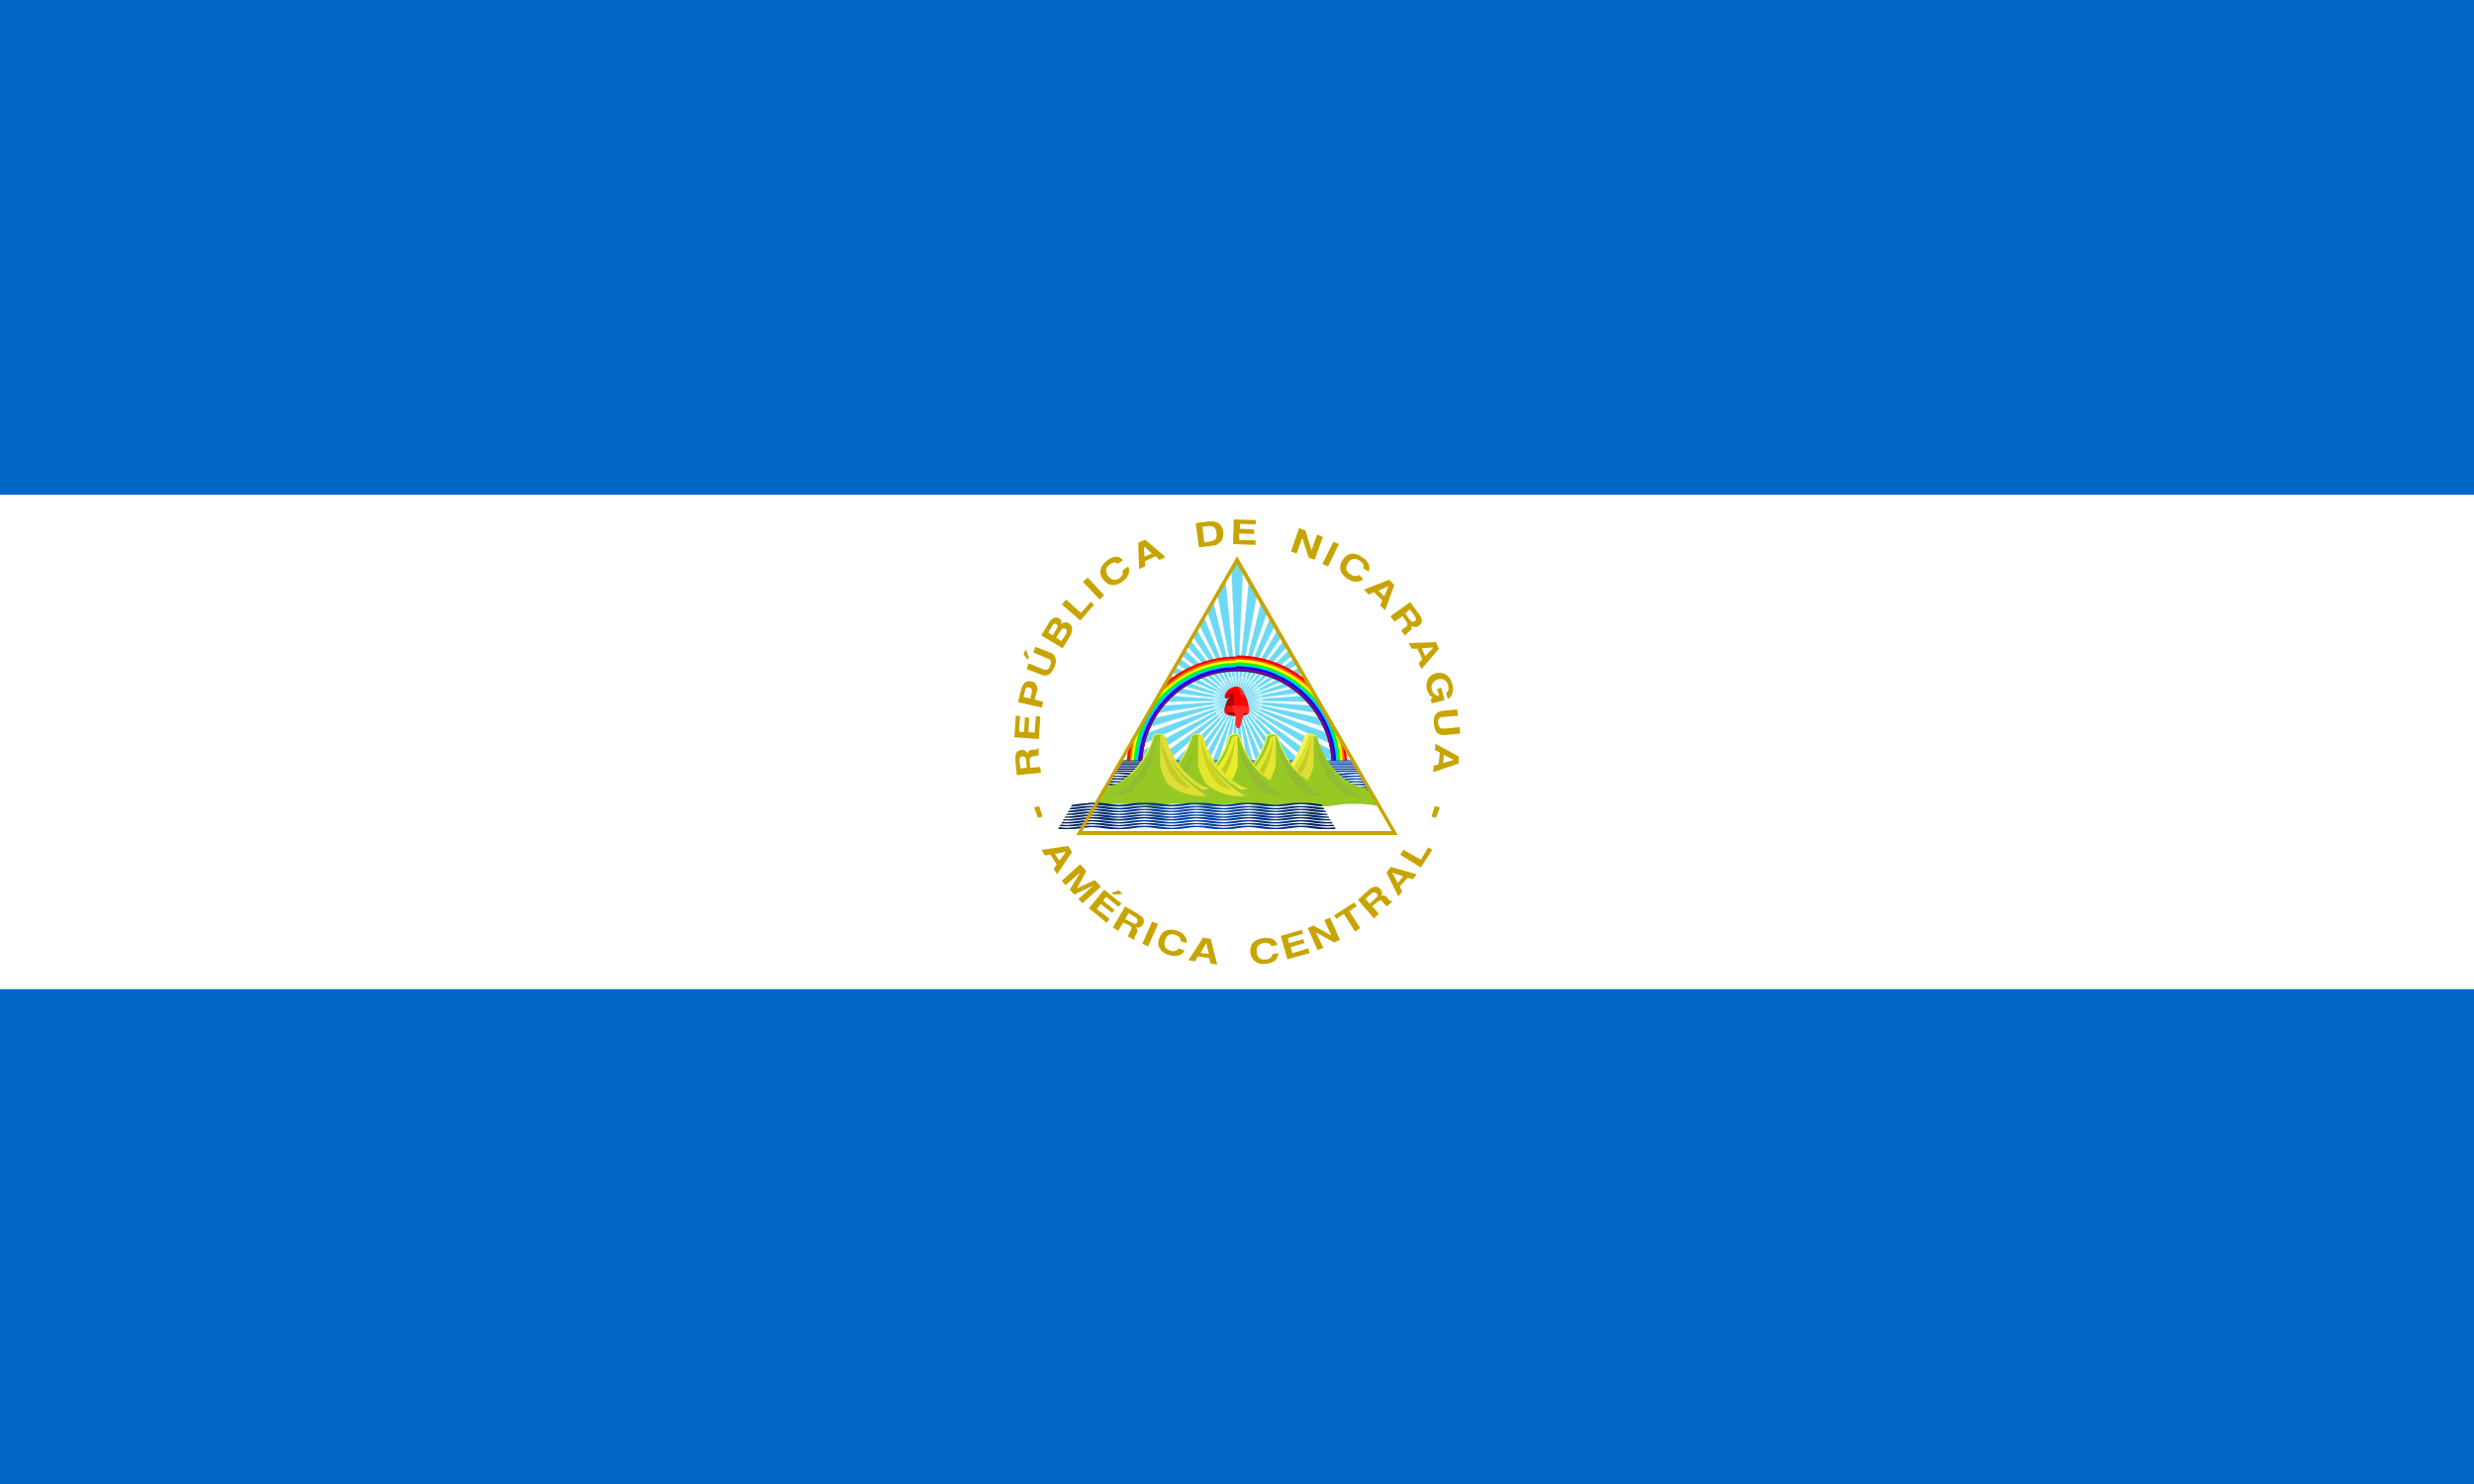 <svg xmlns="http://www.w3.org/2000/svg" xmlns:xlink="http://www.w3.org/1999/xlink" width="1000" height="600" viewBox="0 0 1000 600"><defs><linearGradient id="a"><stop offset="0" stop-color="#025"/><stop offset=".5" stop-color="#04a"/><stop offset="1" stop-color="#025"/></linearGradient><linearGradient id="b"><stop offset="0" stop-color="#f5f549"/><stop offset="1" stop-color="#97c924"/></linearGradient><linearGradient id="c"><stop offset="0" stop-color="#f5f549"/><stop offset="1" stop-color="#97c924"/></linearGradient><linearGradient id="d" gradientUnits="userSpaceOnUse" x1="1269.8" y1="418.8" x2="1447.9" y2="418.8" gradientTransform="matrix(1.685 0 0 -1.685 -1282 1273.6)"><stop offset="0" stop-color="#025"/><stop offset=".5" stop-color="#04A"/><stop offset="1" stop-color="#025"/></linearGradient><linearGradient id="e" gradientUnits="userSpaceOnUse" x1="1263.4" y1="408.9" x2="1463.4" y2="408.9" gradientTransform="matrix(1.685 0 0 -1.685 -1282 1273.6)"><stop offset="0" stop-color="#025"/><stop offset=".5" stop-color="#04A"/><stop offset="1" stop-color="#025"/></linearGradient><linearGradient id="f" gradientUnits="userSpaceOnUse" x1="1650.7" y1="195.8" x2="1650.7" y2="184.8" gradientTransform="matrix(1.685 0 0 -1.685 -1625.3 801.3)"><stop offset="0" stop-color="#F5F549"/><stop offset="1" stop-color="#97C924"/></linearGradient><linearGradient id="g" gradientUnits="userSpaceOnUse" x1="1654.7" y1="195.8" x2="1654.7" y2="184.8" gradientTransform="matrix(1.685 0 0 -1.685 -1673.1 801.3)"><stop offset="0" stop-color="#F5F549"/><stop offset="1" stop-color="#97C924"/></linearGradient><linearGradient id="h" gradientUnits="userSpaceOnUse" x1="1654.7" y1="195.8" x2="1654.7" y2="184.8" gradientTransform="matrix(1.685 0 0 -1.685 -1720.9 801.3)"><stop offset="0" stop-color="#F5F549"/><stop offset="1" stop-color="#97C924"/></linearGradient><linearGradient id="i" gradientUnits="userSpaceOnUse" x1="1654.7" y1="195.8" x2="1654.7" y2="184.8" gradientTransform="matrix(1.685 0 0 -1.685 -1768.3 801.3)"><stop offset="0" stop-color="#F5F549"/><stop offset="1" stop-color="#97C924"/></linearGradient><linearGradient id="j" gradientUnits="userSpaceOnUse" x1="1658.8" y1="195.8" x2="1658.8" y2="184.8" gradientTransform="matrix(1.685 0 0 -1.685 -1816.4 801.3)"><stop offset="0" stop-color="#F5F549"/><stop offset="1" stop-color="#97C924"/></linearGradient><linearGradient id="k" gradientUnits="userSpaceOnUse" x1="1595.7" y1="161.5" x2="1827.2" y2="161.5" gradientTransform="matrix(1.685 0 0 -1.685 -1816.4 801.3)"><stop offset="0" stop-color="#025"/><stop offset=".5" stop-color="#04A"/><stop offset="1" stop-color="#025"/></linearGradient><linearGradient xlink:href="#l" id="t" gradientUnits="userSpaceOnUse" gradientTransform="matrix(8.613 0 0 -5.156 -10131.4 2007.1)" x1="1269.8" y1="418.8" x2="1447.9" y2="418.8"/><linearGradient id="l" gradientUnits="userSpaceOnUse" x1="1269.8" y1="418.8" x2="1447.9" y2="418.8" gradientTransform="matrix(1.685 0 0 -1.685 -1282 1273.6)"><stop offset="0" stop-color="#025"/><stop offset=".5" stop-color="#04A"/><stop offset="1" stop-color="#025"/></linearGradient><linearGradient xlink:href="#m" id="u" gradientUnits="userSpaceOnUse" gradientTransform="matrix(8.415 0 0 -8.076 -9870.4 3217.8)" x1="1263.4" y1="408.9" x2="1463.4" y2="408.9"/><linearGradient id="m" gradientUnits="userSpaceOnUse" x1="1263.4" y1="408.9" x2="1463.4" y2="408.9" gradientTransform="matrix(1.685 0 0 -1.685 -1282 1273.6)"><stop offset="0" stop-color="#025"/><stop offset=".5" stop-color="#04A"/><stop offset="1" stop-color="#025"/></linearGradient><linearGradient xlink:href="#n" id="v" gradientUnits="userSpaceOnUse" gradientTransform="matrix(1.685 0 0 -1.685 -1625.3 801.3)" x1="1650.7" y1="195.8" x2="1650.7" y2="184.8"/><linearGradient id="n" gradientUnits="userSpaceOnUse" x1="1650.7" y1="195.8" x2="1650.7" y2="184.8" gradientTransform="matrix(1.685 0 0 -1.685 -1625.3 801.3)"><stop offset="0" stop-color="#F5F549"/><stop offset="1" stop-color="#97C924"/></linearGradient><linearGradient xlink:href="#o" id="w" gradientUnits="userSpaceOnUse" gradientTransform="matrix(1.685 0 0 -1.685 -1673.1 801.3)" x1="1654.7" y1="195.8" x2="1654.7" y2="184.8"/><linearGradient id="o" gradientUnits="userSpaceOnUse" x1="1654.7" y1="195.8" x2="1654.7" y2="184.8" gradientTransform="matrix(1.685 0 0 -1.685 -1673.1 801.3)"><stop offset="0" stop-color="#F5F549"/><stop offset="1" stop-color="#97C924"/></linearGradient><linearGradient xlink:href="#p" id="x" gradientUnits="userSpaceOnUse" gradientTransform="matrix(1.685 0 0 -1.685 -1720.9 801.3)" x1="1654.7" y1="195.8" x2="1654.7" y2="184.8"/><linearGradient id="p" gradientUnits="userSpaceOnUse" x1="1654.7" y1="195.8" x2="1654.7" y2="184.8" gradientTransform="matrix(1.685 0 0 -1.685 -1720.9 801.3)"><stop offset="0" stop-color="#F5F549"/><stop offset="1" stop-color="#97C924"/></linearGradient><linearGradient xlink:href="#q" id="y" gradientUnits="userSpaceOnUse" gradientTransform="matrix(1.685 0 0 -1.685 -1768.3 801.3)" x1="1654.7" y1="195.8" x2="1654.7" y2="184.8"/><linearGradient id="q" gradientUnits="userSpaceOnUse" x1="1654.7" y1="195.8" x2="1654.7" y2="184.8" gradientTransform="matrix(1.685 0 0 -1.685 -1768.3 801.3)"><stop offset="0" stop-color="#F5F549"/><stop offset="1" stop-color="#97C924"/></linearGradient><linearGradient xlink:href="#r" id="z" gradientUnits="userSpaceOnUse" gradientTransform="matrix(1.685 0 0 -1.685 -1816.4 801.3)" x1="1658.8" y1="195.8" x2="1658.8" y2="184.8"/><linearGradient id="r" gradientUnits="userSpaceOnUse" x1="1658.8" y1="195.8" x2="1658.8" y2="184.8" gradientTransform="matrix(1.685 0 0 -1.685 -1816.4 801.3)"><stop offset="0" stop-color="#F5F549"/><stop offset="1" stop-color="#97C924"/></linearGradient><linearGradient xlink:href="#s" id="A" gradientUnits="userSpaceOnUse" gradientTransform="matrix(4.859 0 0 -4.869 -7062 816.1)" x1="1595.7" y1="161.5" x2="1827.2" y2="161.5"/><linearGradient id="s" gradientUnits="userSpaceOnUse" x1="1595.7" y1="161.5" x2="1827.2" y2="161.5" gradientTransform="matrix(1.685 0 0 -1.685 -1816.4 801.3)"><stop offset="0" stop-color="#025"/><stop offset=".5" stop-color="#04A"/><stop offset="1" stop-color="#025"/></linearGradient></defs><path fill="#0067C6" d="M0 0h1000v600H0z"/><path fill="#FFF" d="M0 200h1000v200H0z"/><g fill="#c8a400" word-spacing="0"><g style="line-height:125%;-inkscape-font-specification:Arial Bold" font-size="155" font-weight="normal" letter-spacing="19" font-family="Untitled"><path style="-inkscape-font-specification:Untitled" d="M431 344.3l-4.6 1 1.8 2.7 2.7-3.7zm.8-2.3l1.5 2.5-6 9-1.4-2.2 1.2-1.8-2.5-4-2.2.4-1.4-2.3L432 342zM429.3 356l7.3-6.6 2.5 2.8-3.8 7 7.2-3.4 2.5 2.7-7.5 6.7-1.6-1.7 6-5.4-7.7 3.6-1.8-2 4.3-7-6 5.2-1.5-1.7zM440 367.4l6.3-7.7 7 5.6-1.2 1.3-5-4-1.2 1.6 4.6 3.7-1 1.2-4.6-3.6-1.6 2 5.2 4-1.2 1.6-7-5.8zm13.8-6l-3.6.3-1-.7 3-1 1.6 1.4zM454.8 371.5l2.6 1.5c.5.3 1 .5 1.4.5.3 0 .6-.3 1-.7v-1c-.2-.4-.5-.7-1-1l-2.6-1.6zm-5 3.5l5-8.5 5.2 3c1 .7 2 1.4 2.2 2 .3 1 .2 1.6-.3 2.4-.4.5-.8.8-1.2 1-.5.2-1 .2-1.6 0 .4.4.6.8.6 1.2 0 .4 0 1-.4 1.5l-.6 1c-.3.5-.3 1 0 1.2l-.3.2-2.4-1.4c0-.2 0-.4.2-.6v-.3l.3-.5.5-1c.3-.4.4-1 .3-1.2 0-.3-.5-.6-1-1L454 373l-2 3.3zM461.7 381.6l4-9 2.4 1-4 9-2.3-1zM478.8 384.3c-.5 1-1.2 1.7-2.4 2-1 .4-2.4.3-4-.2-1.6-.4-2.8-1.3-3.5-2.5-.8-1.2-1-2.5-.4-4 .6-1.7 1.4-2.8 2.7-3.3 1.2-.6 2.8-.6 4.6 0 1.4.5 2.5 1.2 3 2 .8 1 1 2 .7 3l-2.3-.8c0-.5 0-1-.4-1.5s-1-.8-1.7-1c-1-.4-2-.4-2.6 0-.8.4-1.3 1-1.6 2.2-.3 1-.2 2 0 2.6.5.7 1.2 1.3 2.2 1.6.7.2 1.4.3 2 0 .5 0 1-.4 1.2-1zM487.6 381.3l-2.3 4 3.3.4-1-4.4zm-1.2-2.2l3 .5L492 390l-2.7-.4-.5-2.2-4.6-.7-1.2 2-2.6-.5 5.8-9zM516.7 385.3c0 1-.4 2-1.2 3-1 .7-2 1.2-3.7 1.4-1.8.2-3.2 0-4.4-1-1-.6-1.7-1.8-2-3.5-.2-1.6.2-3 1-4 1-1 2.4-1.7 4.3-2 1.5 0 2.8 0 3.8.5s1.5 1.3 1.8 2.4l-2.5.4c-.2-.5-.5-1-1-1-.5-.4-1-.4-2-.3-1 .2-1.8.6-2.3 1.3-.5.6-.7 1.5-.5 2.6 0 1 .5 1.7 1 2.3.8.5 1.6.7 2.7.5.8 0 1.4-.3 1.8-.7.4-.3.7-.8.8-1.4zM520.4 388l-2.7-9.6 8.5-2.5.5 1.6-6.2 1.8.6 2 5.7-1.6.5 1.6-5.6 1.6.7 2.5 6.4-2 .5 2-8.8 2.4zM532.6 384.2l-4-9 2.3-1 7.2 4-2.8-6.2 2.3-1 4 9-2.3 1-7.4-4 3 6.2-2.4 1zM547.6 376.5l-4.4-7-3 2-1-1.4 8.2-5.2 1 1.5-3 2 4.4 6.8-2.2 1.5zM553.6 365.4l2.2-2 1-1c0-.5 0-.8-.4-1.2-.3-.3-.6-.4-1-.4s-.8.2-1.2.6l-2.3 2zm1.8 6l-6.5-7.6 4.3-4c1-.8 2-1.3 2.7-1.3.8 0 1.5.2 2 1 .5.4.7 1 .8 1.4 0 .4-.2 1-.5 1.4.5-.2 1-.3 1.3-.2.4 0 .8.4 1.3.8l.7 1c.4.3.7.5 1 .4l.3.2-2 1.8c-.3 0-.4 0-.6-.2 0 0-.2 0-.3-.2 0 0 0-.2-.2-.3l-.7-.8c-.3-.5-.7-.7-1-.7-.3 0-.8.2-1.3.6l-2 1.7 2.6 3zM562.8 353l2.2 4 2.2-2.7-4.4-1.4zm-2.4-.2l1.8-2.3 10.5 3-1.7 2-2-.6-3.2 3.5 1 2-1.6 2-4.8-9.7zM574.4 350.8l-8.4-5.2 1.3-2 7 4 3-5 1.6 1-4.6 7.2z"/></g><g style="line-height:125%;-inkscape-font-specification:REPUBLICA 1" font-size="37" font-weight="normal" letter-spacing="24.1" font-family="Untitled"><path style="-inkscape-font-specification:Untitled" d="M415 310.4l-.2-3c0-.6-.2-1-.5-1.3-.2-.2-.6-.3-1-.3-.5 0-.8.2-1 .5l-.2 1.4.4 3zm5.8 2l-9.8 1-.6-6c0-1.3 0-2.4.4-3 .4-.7 1-1 2-1.2.6 0 1.2 0 1.6.3.4.3.7.7 1 1.3 0-.5.2-1 .5-1.2.3-.2.7-.4 1.4-.5h1.2c.5 0 1-.3 1-.6h.3v2.7c0 .2 0 .3-.4.3h-.3l-.4.2h-1c-.7.2-1 .4-1.3.7-.2.2-.3.7-.2 1.4l.2 2.6 4-.3zM420 298.8l-10-.7.6-8.7h1.7l-.4 6.4 2 .2.4-6 1.7.2-.3 5.8 2.5.2.5-6.7 1.8.2-.6 9zM416.5 282.4l.5-2.3c.2-.6.2-1 0-1.4 0-.4-.4-.6-1-.7-.4-.2-.7-.2-1 0-.4.3-.6.7-.7 1.3l-.6 2.5zm1.7.4l3.5 1-.6 2.3-9.6-2.2 1.3-5.3c.3-1.2.8-2 1.4-2.6.8-.6 1.7-.8 2.7-.5 1 .2 1.7.7 2 1.5.5.7.5 1.7.2 2.8zM415 270.5l.8-2.3 5.8 2.4c.7.2 1.3.3 1.8 0 .4 0 .8-.6 1-1.4.5-.8.5-1.4.3-2 0-.4-.6-.7-1.3-1l-5.8-2.4 1-2.3 6 2.4c1 .4 1.8 1 2 2.2.4 1 .2 2.2-.4 3.7-.6 1.3-1.3 2.3-2.3 3-1 .4-2 .5-3 0zm-.4-8l1.3 3.3-.5 1-1.7-2.3zM429 259.2l1.7-2.5c.4-.7.5-1.2.5-1.5 0-.4-.2-.7-.6-1-.4-.2-.7-.2-1 0-.4 0-.8.5-1 1l-1.7 2.6zm-3.5-2.3l1.5-2.5c.3-.5.5-1 .5-1.3 0-.3-.2-.6-.5-.8-.3-.2-.6-.2-1 0-.2 0-.5.4-.8 1l-1.5 2.4zm4 5.2l-8.6-5.2 3-5c.6-1 1.3-1.7 2-2 .7-.4 1.4-.3 2 0 .6.4.8.7 1 1 .2.5.2 1 0 1.4.6-.4 1-.6 1.6-.7.5 0 1 0 1.5.4 1 .6 1.3 1.3 1.4 2.2 0 1-.3 2-1 3.2zM436.8 251l-7.6-6.6 1.7-2 6 5.4 4-4.5 1.3 1.2-5.5 6.4zM444.5 242.4l-6.8-7.2 2-1.7 6.6 7.2-1.8 1.7zM456 229c.5 1 .6 2 .2 3-.4 1.2-1.3 2.3-2.6 3.2-1.4 1-2.8 1.5-4.2 1.3-1.3 0-2.5-1-3.5-2.2-1-1.4-1.4-2.7-1-4 .2-1.4 1.2-2.6 2.7-3.8 1.3-1 2.5-1.3 3.6-1.4 1 0 2 .5 2.7 1.4l-2 1.4c-.4-.3-1-.5-1.5-.5s-1 .3-1.7.7c-1 .7-1.4 1.4-1.6 2.2 0 .8.2 1.7.8 2.6.6.8 1.4 1.3 2.2 1.5.8 0 1.6 0 2.5-.7.6-.5 1-1 1.2-1.5v-1.6zM462.3 220.6l.3 4.5 3-1.3-3.3-3zm-2.2-1.2l2.8-1.2 8.2 7-2.4 1.2-1.6-1.5-4.3 2 .2 2-2.6 1.2-.3-10.8zM486.8 219.3l2-.3c1.2-.2 2-.5 2.5-1 .4-.6.6-1.4.4-2.6 0-1-.5-1.8-1-2.3-.6-.3-1.4-.5-2.4-.4l-2.3.3zm-2.2 2l-1.3-9.8 4.8-.6c2-.3 3.4 0 4.4.6 1 .7 1.7 2 2 3.5 0 1 0 1.8-.3 2.6-.2.7-.6 1.3-1.2 1.8-.4.4-1 .7-1.5 1l-2.6.4zM498.4 220l.3-10 9 .3-.2 1.7-6.3-.2v2l5.7.3v1.8l-6-.2v2.6l6.6.2v1.8l-9.2-.3zM521.8 223l3.3-9.5 2.6 1 2.4 8 2.3-6.4 2.3 1-3.3 9.2-2.4-.8-2.6-8-2.3 6.3-2.2-.8zM534.5 228l4.5-9 2.2 1-4.4 9-2.3-1zM551 234c-.6.8-1.6 1.2-2.7 1.2-1.2 0-2.5-.4-3.8-1.3-1.5-1-2.4-2.2-2.7-3.6-.3-1.3 0-2.6 1-4 .8-1.4 2-2.2 3.3-2.4 1.5-.2 3 .3 4.5 1.4 1.3.8 2.2 1.8 2.6 2.8.5 1 .4 2 0 3l-2.2-1.4c.2-.5.2-1 0-1.5s-.6-1-1.3-1.4c-1-.7-1.7-1-2.6-.8-1 0-1.6.7-2.2 1.6-.6 1-.8 1.7-.7 2.6.3.8.8 1.5 1.7 2 .6.5 1.2.7 1.8.7.6 0 1 0 1.5-.5zM561.2 237l-4 1.8 2.3 2.3 1.7-4zm.4-2.5l2 2-3.7 10.2-2-1.8.8-2.2-3.4-3.3-2 1-2-2 10.2-4zM568 248l1.7 2.4 1 1c.4 0 .8 0 1.2-.3.2 0 .4-.5.4-.8 0-.4-.2-.8-.5-1.3l-2-2.6zm-6 1.2l8-5.8 3.5 4.8c.8 1 1.2 2 1.2 2.8 0 .8-.4 1.5-1.2 2-.5.4-1 .6-1.5.5-.5 0-1-.2-1.5-.6.2.4.3 1 0 1.3 0 .3-.3.7-.8 1l-1 1c-.5.2-.7.6-.6 1l-1.7-2.2s0-.2.3-.3c0 0 0-.2.2-.3 0 0 .2 0 .3-.2l1-.7c.4-.4.7-.7.7-1 0-.4-.2-.8-.6-1.4l-1.4-2-3.2 2.2zM579.2 261.8l-4.5.3 1.4 3.2 3.2-3.4zm1.2-2.2l1.2 2.7-7 8.2-1.2-2.3 1.5-1.7-2-4.2h-2.3l-1.2-2.3 11-.4zM579.2 282c-.6-.2-1-.6-1.4-1l-1-2c-.4-1.6-.3-3 .4-4.4.6-1.2 1.7-2 3.2-2.5 1.6-.3 3 0 4 .6 1.3.8 2 2 2.6 3.7.4 1.5.4 2.8 0 4-.2 1-.8 1.7-1.8 2.2l-.7-2.5c.5-.3.8-.7 1-1.2 0-.5 0-1.2-.2-2-.3-1-.8-1.6-1.5-2-.7-.4-1.6-.5-2.7-.2-1 .3-1.6.8-2 1.6-.5.7-.6 1.6-.3 2.6.2.8.6 1.4 1 1.8.6.4 1.2.6 2 .6l-1-2.7 1.8-.5 1.3 5-5.2 1.3-.4-1.6zM589 286.8l.3 2.6-6.2.5c-.6 0-1.2.3-1.5.7-.3.4-.4 1-.4 1.8.2.8.5 1.4.8 1.8.4.3 1 .4 1.8.4l6.2-.6.2 2.6-6.4.6c-1.2 0-2.2-.2-3-1-.7-.8-1-2-1.2-3.5-.2-1.6 0-2.8.6-3.7.6-1 1.4-1.4 2.7-1.6zM587.6 307.2l-4-2-.3 3.3 4.3-1.3zm2-1.3v2.8l-10.3 3.5.2-2.6 2-.6.5-4.7-2-1 .2-2.6 9.5 5.2z"/></g><g font-size="41.1" font-weight="bold" letter-spacing="0" font-family="Arial"><path style="-inkscape-font-specification:Swis721 BT Bold" d="M418 326.5l2-.6 1.4 4.2-1.8.6zM582 326.5l-2-.6-1.4 4.2 1.8.6z" font-size="133.2" font-family="Swis721 BT"/></g></g><path d="M500 226.4L468.5 281 453 307.5h94l-15-25.4-32-55.8z" fill="#fff"/><path transform="matrix(.113 0 0 .113 358.5 327)" d="M1246.6-879.5l-13.6 23.7 20 468.7 20-469-13.5-23.5h-13zM1253-387l70.7-381.3-28.5-49.3L1253-387zm0 0l107-318.6-21-36-86 354.5zm0 0L1388-657l-16.3-28.4-118.7 298zm0 0l158.4-229.4-13.7-23.8-144.7 253zm0 0l178.8-194-12-21L1253-387zm0 0l197.5-161.7-11.2-19.4L1253-387zm0 0L1468.3-518l-10.8-18.7L1253-387zm0 0l233-100-10.8-18.8L1253-387zm0 0l251.3-68.5L1493-475l-240 88zm0 0l271-34.4-12.2-21-258.8 55.3zm0 0l293 4-13.8-24-279.2 20zm0 0l319.2 49.3-16.5-28.6L1253-387zm0 0l352 106-21-36.3-331-69.8zm0 0l396.2 182.7-28.6-49.7L1253-387zm0 0l418.6 269 13.7-23.8-13.7-24L1253-387zm0 0l377.5 324.7 26-33.2L1253-387zm0 0l329 374 30.4-29.2-359.4-345zm0 0l274.2 416.3 34-24.8L1253-387zm0 0l214 450.4 37.3-19.8L1253-387zm0 0l148.7 472.8h9.5l31-11.4L1253-387zm0 0l79.2 472.8h41.8l-121-473zm0 0l12.8 472.8h40.2l-53-473zm0 0l-53 472.8h40.2l12.8-473zm0 0L1132 85.7h42l79-473zm0 0L1063.8 74.3l31 11.4h9.5l148.7-473zm0 0L1001.8 43.5l37.3 19.8L1253-387zm0 0L944.7 4.4 979 29.3 1253-387zm0 0L893.7-42.3 924-13l329-374zm0 0L849.6-95.6l26 33.2L1253-387zm0 0L834.6-165.8l-14 24 14 23.7L1253-387zm0 0L885.6-254 857-204.5 1253-387zm0 0l-331 69.7-21 36.3 352-106zm0 0l-302.6 20.7-16.5 28.5 319-49.3zm0 0l-279-20-14 24 293-4zm0 0l-258.7-55.5-12 21L1253-387zm0 0l-240-88-11.2 19.6L1253-387zm0 0L1031-506l-11 18.7 233 100zm0 0l-204.4-149.4-10.8 18.6L1253-387zm0 0l-186.2-181-11.2 19.4L1253-387zm0 0l-166.6-215-12 21L1253-387zm0 0l-144.5-253.2-13.8 24 158.3 229zm0 0l-118.6-298.2-16.4 28.5L1253-387zm0 0l-86-354.5-20.8 36L1253-387zm0 0l-42.2-430.5-28.4 49.3 70.6 381z" fill="#6dd9f4" stroke="#6dd9f4"/><path d="M499.8 273.5l.2 3.4v-3.5h-.2zm-1 0s-.2 0-.3.2l.6 3-.3-3zm2.4 0l-.3 3.3.5-3c0-.2-.2-.2-.3-.2zm-3.8.4h-.3l1.2 3-.8-3zm5 0l-.6 3 1-3h-.3zm-6.3.3l1.3 3-1.2-3zm7.8 0l-1 3 1.3-3h-.2zm-9 .6h-.2l2 2.7-1.7-2.8zm10.3 0l-1.5 2.7 1.8-2.6h-.2zm-11.3.7l-.2.2 2.3 2.3-2-2.6zm12.5 0l-2 2.6 2.2-2.4c0-.2 0-.2-.2-.3zm-13.5 1h-.2l2.6 2.3-2.3-2.4zm14.5 0l-2.4 2.2 2.6-2.2-.2-.2zm-15.4 1v.2l2.7 1.6-2.7-2zm16.3 0l-2.5 2 2.8-1.8c0-.2 0-.2-.2-.3zm-17 1v.4l3 1.5-3-1.7zm17.8 0l-3 1.8 3.2-1.4-.2-.2zm-18.3 1.4v.4l3 1-3-1.3zm19 0l-3 1.3 3-1v-.2zm-19.4 1.5v.3l3.4.4-3.3-.7zm19.8 0l-3.3.7 3.4-.4-.2-.3zm-20 1.3v.4h3.8l-3.7-.4zm20.2 0l-3.6.3 3.6.2v-.4zm-16.6 1.2l-3.5.3v.3l3.4-.6zm13 0l3.6.6v-.3l-3.5-.3zm-12.7 1l-3.6.7v.3l3.7-1zm12.6 0l3.5 1v-.3l-3.5-.8zm-12.5.8l-3.3 1.2v.3l3.3-1.5zm12.3 0l3.4 1.5v-.3l-3.3-1.2zm-11.6.7l-3.4 1.8s0 .2.2.3l3.2-2zm11.2 0l3.2 2v-.2l-3.2-1.7zm-.6.8l3 2.5s0-.2.2-.3l-3.2-2.2zm-10 0l-3.2 2.2s0 .2.2.3l3-2.5zm.5.7l-2.8 2.6s0 .2.2.3l2.5-3zm9 0l2.5 3 .2-.4-2.7-2.6zm-8.4.7l-2.2 3h.2l2-3zm8 0l2 3h.2l-2.3-3zm-7 .4l-2 3.4.2.2 1.7-3.5zm6 .2l1.7 3.4s.2 0 .3-.2l-2-3.2zm-5.2.2l-1.5 3.7s.2 0 .3.2l1.2-3.8zm4.4 0l1.2 3.8h.3l-1.5-3.8zm-2.7.4l-.4 4h.4v-4zm1 0v4h.4l-.6-4zm-2 0l-.8 3.7h.3l.6-3.7zm2.8 0l.7 3.7h.3l-1-3.7z" fill="#fff"/><path d="M500 265.4c-10.8 0-20.8 4-28.5 10.3L456 302.3c-.3 2.5-.5 5-.5 7.6 0 3 .3 5.8 1 8.7h6c-.5-2.8-1-5.8-1-8.8 0-21.2 17-38.2 38-38.5h.5c21.2 0 38.3 17.2 38.3 38.4 0 3-.3 6-1 8.7h6.2c.6-3 1-5.8 1-8.8 0-2.7-.3-5.2-.7-7.6l-15.4-26.7c-7.7-6.4-17.6-10.3-28.4-10.3z" fill="red"/><path d="M500 266.3c-11.6 0-22 4.5-29.8 11.8l-12.7 22c-.7 3.2-1 6.5-1 10 0 3 .2 5.8.8 8.7h5.3c-.6-2.8-1-5.8-1-8.8 0-21.2 17-38.2 38-38.5h.4c21.2 0 38.3 17.2 38.3 38.4 0 3-.3 6-1 8.7h5.3c.6-3 1-5.8 1-8.8 0-3.5-.5-7-1.2-10l-12.6-22c-7.8-7.2-18.3-11.7-29.8-11.7z" fill="#f60"/><path d="M499.4 267c-12.2.3-23.3 5.6-31 14l-9.2 16c-1.3 4-2 8.4-2 13 0 3 .4 6 1 8.7h4.4c-.6-2.8-1-5.8-1-8.8 0-21.2 17-38.2 38-38.5h.4c21.2 0 38.3 17.2 38.3 38.4 0 3-.3 6-1 8.7h4.5c.6-2.8 1-5.8 1-8.8 0-4.6-.8-9-2-13l-9.3-16c-7.8-8.5-19-14-31.5-14h-.6z" fill="#ff0"/><path d="M499.4 268c-14 .2-26.5 7.4-34 18.2l-3.2 5.6c-2.6 5.5-4 11.6-4 18 0 3 .3 6 1 9h3.4c-.6-3-1-6-1-9 0-21 17-38 38-38.3h.4c21.2 0 38.3 17.2 38.3 38.4 0 3-.3 6-1 8.7h3.6c.5-2.8.8-5.8.8-8.8 0-6.6-1.5-12.7-4-18.2l-3.3-5.5c-7.5-11-20.2-18.3-34.5-18.3h-.6z" fill="#0f0"/><path d="M499.4 269c-22.4.2-40.4 18.4-40.4 41 0 3 .3 6 1 8.7h2.6c-.6-2.8-1-5.8-1-8.8 0-21.2 17-38.2 38-38.5h.4c21.2 0 38.3 17.2 38.3 38.4 0 3-.3 6-1 8.7h2.7c.6-2.8 1-5.8 1-8.8 0-22.8-18.4-41-41-41h-.6z" fill="#0cf"/><path d="M499.5 269.7C477.5 270 460 288 460 310c0 3 .2 6 .8 8.7h1.8c-.6-2.8-1-5.8-1-8.8 0-21.2 17-38.2 38-38.5h.4c21.2 0 38.3 17.2 38.3 38.4 0 3-.3 6-1 8.7h1.8c.7-2.8 1-5.8 1-8.8 0-22.3-18-40.3-40-40.3h-.5z" fill="#00f"/><path d="M499.5 270.6c-21.5.3-38.8 17.8-38.8 39.3 0 3 .4 6 1 8.7h1c-.7-2.8-1-5.8-1-8.8 0-21.2 16.8-38.2 37.8-38.5h.5c21.2 0 38.3 17.2 38.3 38.4 0 3-.3 6-1 8.7h1c.6-2.8 1-5.8 1-8.8 0-21.8-17.7-39.4-39.3-39.4h-.5z" fill="purple"/><path d="M453 307.6L443 325H557l-10-17.4h-93.7z" fill="#fff"/><path transform="matrix(.113 0 0 .113 358.5 327)" d="M838.8-173l-1 2h830.7l-1-2H838.6zm-2 3.4l-1 2h834.6l-1-2H836.7zm-1.8 3l-1.8 3.2H1673l-2-3.2H835zm-2.8 5L830-158h846l-2-4H832zm-3.5 6l-2.2 4h853.2l-2.3-4H828.7zm-3.5 6.2l-2.2 3.8h860.2l-2.2-3.8H825.2zm-3.6 6l-2.2 4h867.3l-2.2-4h-863zm-3.8 6.7L815-132h876l-2.7-4.7H817.8z" fill="url(#t)"/><path transform="matrix(.113 0 0 .113 358.5 327)" d="M875.3-130.2c30.6 6 33.5 0 33.5 0h-33.5zm722 0s3 6 33.5 0h-33.5zm-780 1.4h-4l-3 5 14.4-1c29.2 1 55.7 7.6 86.7 7.6h40c31 0 57.5-6.7 86.7-7.5 29.2.8 55.8 7.5 86.8 7.5H1165c31 0 57.5-6.7 86.7-7.5 29 .8 55.5 7.5 86.5 7.5h40.2c31 0 57.5-6.7 86.7-7.5 29.3.7 55.8 7.5 86.8 7.5H1592c31 0 57.3-6.7 86.4-7.5 6 .2 11.8.7 17.6 1.3l-3.2-5.4h-31.5c-31 0-57.4 6.6-86.5 7.3-29.2-.7-55.7-7.3-86.7-7.3H1448c-31 0-57.6 6.6-86.8 7.3-29.2-.7-55.6-7.3-86.6-7.3H1234.5c-31 0-57.4 6.6-86.5 7.3-29.2-.7-55.6-7.3-86.6-7.3h-39.9c-31 0-57.5 6.6-86.7 7.3-29.2-.7-55.7-7.3-86.7-7.3H817.6zm-9.8 10l-3 5.4c6.6-.7 13.3-1.2 20.2-1.3 29.2.7 55.7 7.5 86.7 7.5l6.3-.2h.8c1 0 1.8 0 2.7.2h20.4l2.8-.2h.7l6.3.2c31 0 57.5-6.8 86.7-7.5 29.2.7 55.8 7.5 86.8 7.5l6.3-.2h.8c1 0 2 0 3 .2H1155l3-.2h.6l6.4.2c31 0 57.3-6.8 86.5-7.5 29 .7 55.5 7.5 86.5 7.5l6.3-.2h1c.8 0 1.6 0 2.5.2h20.5l2.7-.2h1l6.2.2c31 0 57.5-6.8 86.7-7.5 29.3.6 55.8 7.5 86.8 7.5l6.3-.2h.8c1 0 2 0 2.8.2h20.4l2.8-.2h.8l6.3.2c31 0 57.3-6.8 86.4-7.5 8 0 16 1 23.6 1.7l-3.3-5.8h-7c-.7-.2-1.5 0-2.3 0-1 0-2-.2-3.2 0-1-.2-2 0-3 0-.5 0-1-.2-1.7 0-.6-.2-1.2 0-1.8 0-1 0-2.2-.2-3.3 0-1-.2-2 0-3 0h-12c-31 0-57.4 6.5-86.5 7.2-29.2-.7-55.7-7.3-86.7-7.3-2 0-3.6 0-5.4.2h-4.4c-.7-.2-1.4 0-2 0-1 0-2.2-.2-3.3 0-1-.2-2.2 0-3.3 0-.5 0-1-.2-1.7 0-.5-.2-1 0-1.7 0-1 0-2-.2-3.2 0-1-.2-2 0-3 0H1448c-31 0-57.6 6.5-86.8 7.2-29.2-.7-55.6-7.3-86.6-7.3-1.8 0-3.6 0-5.4.2h-4.5c-.7-.2-1.4 0-2 0-1.2 0-2.3-.2-3.4 0-1-.2-2 0-3.2 0-.5 0-1-.2-1.6 0-.6-.2-1 0-1.7 0-1 0-2-.2-3.2 0-1-.2-2 0-3.2 0h-11.9c-31 0-57.4 6.5-86.5 7.2-29.2-.7-55.6-7.3-86.6-7.3-1.8 0-3.6 0-5.3.2h-4.6c-.8-.2-1.5 0-2.3 0-1 0-2-.2-3 0-1.2-.2-2 0-3.2 0-.6 0-1-.2-1.7 0-.5-.2-1 0-1.7 0-1 0-2.2-.2-3.3 0-1-.2-2 0-3 0h-11.8c-31 0-57.5 6.5-86.7 7.2-29.2-.7-55.7-7.3-86.7-7.3-1.8 0-3.6 0-5.4.2H838c-.7-.2-1.3 0-2 0-1.2 0-2.3-.2-3.4 0-1-.2-2.2 0-3.3 0-.5 0-1-.2-1.6 0-.6-.2-1 0-1.6 0-1 0-2-.2-3.3 0-1-.2-2 0-3.2 0h-11.9zm0 9.7h-5.8l-3.5 6.4c8.7-1 17.5-2 26.5-2 29.2.6 55.7 7.2 86.7 7.2h40c31 0 57.5-6.6 86.7-7.3 29.2.7 55.8 7.3 86.8 7.3H1165.2c31 0 57.3-6.6 86.5-7.3 29 .7 55.5 7.3 86.5 7.3h40.2c31 0 57.5-6.6 86.7-7.3 29.3.7 55.8 7.3 86.8 7.3H1592c31 0 57.3-6.6 86.4-7.3 10 .2 20 1.2 29.8 2.4l-4-6.6h-42.8c-31 0-57.4 6.6-86.5 7.3-29.2-.7-55.7-7.4-86.7-7.4H1448c-31 0-57.6 6.6-86.8 7.3-29.2-.7-55.6-7.4-86.6-7.4H1234.5c-31 0-57.4 6.6-86.5 7.3-29.2-.7-55.6-7.4-86.6-7.4h-39.9c-31 0-57.5 6.6-86.7 7.3-29.2-.7-55.7-7.4-86.7-7.4h-40.2zm0 9.8c-4 0-7.7 0-11.5.3l-4 7c10.8-1.3 21.6-2.6 32.8-2.8 29 .7 55.6 7.3 86.6 7.3 2.2 0 4.2 0 6.3-.2h.8l2.8.2h20.3c1 0 1.8 0 2.8-.2h.7l6.3.2c31 0 57.5-6.6 86.7-7.3 29.2.7 55.8 7.3 86.8 7.3 2.2 0 4.3 0 6.3-.2h.8l3 .2H1155c1 0 2 0 3-.2h.6l6.4.2c31 0 57.3-6.6 86.5-7.3 29 .7 55.5 7.3 86.5 7.3 2 0 4.2 0 6.3-.2h1l2.5.2h20.5c1 0 1.8 0 2.7-.2h1l6.2.2c31 0 57.5-6.6 86.7-7.3 29.3.7 55.8 7.3 86.8 7.3 2.2 0 4.2 0 6.3-.2h1l2.6.2h20.4c1 0 2 0 2.8-.2h.8l6.3.2c31 0 57.3-6.6 86.4-7.3 12.2.3 24 1.6 36 3l-4.2-7c-3-.2-5.8-.4-8.7-.4-1.8 0-3.7 0-5.4.2l-4.4-.2H1671c-1.5 0-3 0-4.4.2l-5.4-.2c-31.3 0-58 6.8-87.4 7.4-29-1-55-7.4-85.8-7.4-1.8 0-3.6 0-5.4.2l-4.4-.2h-20.4c-1.6 0-3 0-4.7.2l-5-.2c-31 0-57.6 6.6-86.8 7.4-29.2-.8-55.6-7.4-86.6-7.4-1.8 0-3.6 0-5.4.2l-4.5-.2h-20.5c-1.4 0-2.8 0-4.3.2l-5.4-.2c-31 0-57.4 6.6-86.5 7.4-29.2-.8-55.6-7.4-86.6-7.4-1.8 0-3.6 0-5.3.2l-4.6-.2h-20.2c-1.6 0-3 0-4.6.2l-5.2-.2c-30.7 0-57 6.5-85.8 7.4-29.5-.6-56.3-7.4-87.6-7.4-1.8 0-3.6 0-5.4.2l-4.4-.2h-20.4c-1.7 0-3.2 0-4.8.2l-5.2-.2zm0 10c-6 0-11.7.2-17.5.6l-4 7c12.7-1.5 25.5-3 38.7-3.4 29.2.7 55.7 7.4 86.7 7.4 2.2 0 4.2 0 6.3-.2h.8l2.7.2h20.4c1 0 1.8 0 2.8-.2h.7l6.3.2c31 0 57.5-6.7 86.7-7.4 29.2.7 55.8 7.4 86.8 7.4 2.2 0 4.3 0 6.3-.2h.8c1 0 2 0 3 .2H1155c1 0 2 0 3-.2h.6l6.4.2c31 0 57.3-6.7 86.5-7.4 29 .7 55.5 7.4 86.5 7.4 2 0 4.2 0 6.3-.2h1l2.5.2h20.5c1 0 1.8 0 2.7-.2h1l6.2.2c31 0 57.5-6.7 86.7-7.4 29.3.7 55.8 7.4 86.8 7.4 2.2 0 4.2 0 6.3-.2h1c.8 0 1.7 0 2.6.2h20.4c1 0 2 0 2.8-.2h.8l6.3.2c31 0 57.3-6.7 86.4-7.4 14.3.4 28 2.2 42 4l-4.4-7.7c-4.7-.3-9.5-.6-14.5-.6h-40.1c-31 0-57.4 6.6-86.5 7.3-29.2-.7-55.7-7.3-86.7-7.3H1448c-31 0-57.6 6.6-86.8 7.3-29.2-.7-55.6-7.3-86.6-7.3H1234.5c-31 0-57.4 6.6-86.6 7.3-29-.7-55.5-7.3-86.5-7.3H1021.2c-31 0-57.3 6.6-86.5 7.3-29.2-.7-55.7-7.3-86.7-7.3H807.5zm0 9.8c-8 0-15.8.5-23.4 1.2L780-71c15-1.7 29.6-3.7 45-4 29 .6 55.6 7.3 86.6 7.3 2.2 0 4.2 0 6.3-.2h.8c1 0 1.8.2 2.7.3h20.4l2.8-.2h.7c2 .2 4.2.3 6.3.3 31 0 57.5-6.7 86.7-7.4 29.2.6 55.8 7.3 86.8 7.3 2.2 0 4.3 0 6.3-.2h.8l3 .3H1155l3-.2h.6c2 .2 4.2.3 6.4.3 31 0 57.3-6.7 86.5-7.4 29 .6 55.5 7.3 86.5 7.3 2 0 4.2 0 6.3-.2h1l2.5.3h20.6l2.6-.2h1c2 .2 4 .3 6.2.3 31 0 57.5-6.7 86.7-7.4 29.3.6 55.8 7.3 86.8 7.3 2.2 0 4.2 0 6.3-.2h.8c1 0 2 .2 2.8.3h20.4l2.8-.2h.8c2 .2 4 .3 6.3.3 31 0 57.3-6.7 86.4-7.4 16.5.3 32 2.6 48.2 4.5l-4.7-8c-6.7-.6-13.5-1-20.5-1l-5.4.3-4.4-.2H1671c-1.5 0-3 0-4.4.2l-5.4-.2c-31 0-57.4 6.6-86.5 7.3-29.2-.8-55.7-7.4-86.7-7.4-1.8 0-3.6 0-5.4.2l-4.4-.2h-20.5c-1.5 0-3 0-4.6.2l-5-.2c-31 0-57.6 6.6-86.8 7.3-29.2-.8-55.6-7.4-86.6-7.4-1.8 0-3.6 0-5.4.2l-4.5-.2h-20.5c-1.4 0-2.8 0-4.3.2l-5.4-.2c-31 0-57.4 6.6-86.6 7.3-29-.8-55.5-7.4-86.5-7.4-1.8 0-3.6 0-5.3.2l-4.6-.2h-20.2c-1.6 0-3 0-4.6.2l-5.3-.2c-31 0-57.3 6.6-86.5 7.3-29.2-.8-55.7-7.4-86.7-7.4-1.8 0-3.6 0-5.4.2l-4.5-.2h-20.4c-1.7 0-3.2 0-4.8.2l-5.2-.2zm0 10c-10.2 0-20 .7-29.5 1.7l-4.3 7.4c17-2 33.6-4.5 51-5 29.2.8 55.7 7.5 86.7 7.5 2.2 0 4.2 0 6.3-.2h.8c1 0 1.8 0 2.7.2h20.4l2.8-.2h.7l6.3.2c31 0 57.5-6.7 86.7-7.4 29.2.7 55.8 7.4 86.8 7.4 2.2 0 4.3 0 6.3-.2h.8c1 0 2 0 3 .2H1155l3-.2h.6l6.4.2c31 0 57.3-6.7 86.5-7.4 29 .7 55.5 7.4 86.5 7.4 2 0 4.2 0 6.3-.2h1c.8 0 1.6 0 2.5.2h20.6l2.6-.2h1l6.2.2c31 0 57.5-6.7 86.7-7.4 29.3.7 55.8 7.4 86.8 7.4 2.2 0 4.2 0 6.3-.2h.8c1 0 2 0 2.8.2h20.4l2.8-.2h.8l6.3.2c31 0 57.3-6.7 86.4-7.4 18.6.5 36 3.4 54.3 5.4L1728-68c-8.6-1-17.4-1.5-26.5-1.5h-40.1c-31 0-57.4 6.6-86.5 7.3-29.2-.7-55.6-7.3-86.7-7.3h-39.8c-31 0-57.6 6.6-86.8 7.3-29.2-.7-55.6-7.3-86.6-7.3H1234.5c-31 0-57.4 6.6-86.5 7.3-29.2-.7-55.6-7.3-86.6-7.3h-39.8c-31 0-57.5 6.6-86.7 7.3-29.2-.7-55.7-7.3-86.7-7.3h-40.2zm0 9.7c-12.4 0-24 1-35.6 2.4l-4.4 7.6c19.2-2 37.6-5 57-5.6 29.3.7 55.8 7.3 86.8 7.3h40c31 0 57.5-6.6 86.7-7.3 29.2.7 55.8 7.3 86.8 7.3H1165c31 0 57.5-6.6 86.7-7.3 29 .7 55.5 7.3 86.5 7.3h40.2c31 0 57.5-6.6 86.7-7.3 29.3.7 55.8 7.3 86.8 7.3H1592c31 0 57.3-6.6 86.4-7.3 20.6.5 40 4 60.3 6l-4.7-8.3c-10.5-1.2-21.2-2-32.5-2h-40.1c-31 0-57.4 6.6-86.5 7.3-29.2-.7-55.7-7.4-86.7-7.4l-5.4.2-4.4-.2h-20.5l-4.6.2-5-.2c-31 0-57.6 6.7-86.8 7.4-29.2-.7-55.6-7.4-86.6-7.4l-5.4.2-4.5-.2h-20.5l-4.3.2-5.4-.2c-31 0-57.4 6.7-86.5 7.4-29.2-.7-55.6-7.4-86.6-7.4l-5.3.2-4.6-.2h-20.2l-4.6.2-5.2-.2c-31 0-57.5 6.7-86.7 7.4-29.2-.7-55.7-7.4-86.7-7.4l-5.4.2-4.4-.2h-20.4l-4.8.2-5.2-.2zm0 10c-14.7 0-28.3 1.4-41.7 3l-4.3 7.5c21.6-2 41.6-5.7 63.2-6.2 29.2.7 55.7 7.3 86.7 7.3l6.3-.2h33.7c31 0 57.5-6.5 86.7-7.2 29.2.7 55.8 7.3 86.8 7.3l6.3-.2h33.9c31 0 57.3-6.5 86.5-7.2 29 .7 55.5 7.3 86.5 7.3l6.3-.2H1378.4c31 0 57.5-6.5 86.7-7.2 29.3.7 55.8 7.3 86.8 7.3l6.3-.2h33.9c31 0 57.3-6.5 86.4-7.2 22.6.5 43.6 4.5 66.3 6.4l-4.5-8c-12.5-1.4-25.2-2.8-38.7-2.8-1.8 0-3.7 0-5.4.2l-4.4-.2H1671l-4.4.2-5.4-.2c-31 0-57.4 6.6-86.5 7.4-29.2-.7-55.7-7.4-86.7-7.4-2 0-3.6 0-5.4.2l-4.4-.2h-20.5l-4.6.2-5-.2c-31 0-57.6 6.7-86.8 7.4-29.2-.7-55.6-7.4-86.6-7.4-2 0-3.6 0-5.4.2l-4.5-.2h-20.5l-4.3.2-5.4-.2c-31 0-57.4 6.7-86.5 7.4-29.2-.7-55.6-7.4-86.6-7.4-1.8 0-3.6 0-5.3.2l-4.6-.2H1031.3l-4.6.2-5.2-.2c-31 0-57.5 6.7-86.7 7.4-29.2-.8-55.7-7.4-86.7-7.4-1.8 0-3.6 0-5.4.2l-4.4-.2h-20.4l-4.7.2-5.3-.2z" fill="url(#u)"/><path d="M1163.4 425.6c-5.3 0-7 2.7-7 2.7-8.5 33-36.7 66.4-70.3 66.4h-25v33.6h191.5l-19.2-34c-30.3-4.7-55-35.6-63-66 0 0-1.5-2.7-7-2.7z" fill="url(#v)" transform="matrix(.32 0 0 .32 157.2 160.4)"/><path d="M530.7 297.4c-.8 0-1.3.2-1.6.4 0 .2-.2.3-.2.3-1.4 5.4-4.4 10.8-8.4 14.8s-9 6.8-14.6 6.8h-7.6v10H559l-5.7-10c-4.6-.7-9-3.3-12.4-6.8-4-4-7-9.4-8.4-14.7l-.4-.2c-.3-.2-.8-.4-1.5-.4z" fill="#97c924"/><path d="M530.6 297.5h.4v10.8c0 2.3-.8 4.2-2 6.4-.6 1.6-1 1-2.4 3-1.8.6-3 .8-5 1-2.6.5-8.2 1-11 .3 3.7-1 7-3.3 9.8-6.2.7-.7 1.4-1.5 2-2.4 1.2-1.4 2.2-3 3-4.4.5-.7.8-1.3 1-2 .6-1 1-2 1.4-3l.3-1c.3-.5.5-1.2.7-2l.4-.2.6-.2h1z" fill="#dddf37"/><path d="M530 299c-.5 6-2.4 13-6.7 17.7-1.6 1.3-3.7 2.6-5.7 2.3 6.8-5.5 11-14 12.3-20z" fill="#c6cb24"/><path d="M524.5 309.3c-1 2.7-4.8 6.7-9 10H513c2.5-.2 8.2-5 11.7-10z" fill="#9ecb34"/><path d="M1122.7 428.3c8.5 33 36.7 66.5 70.3 66.5h25.2v33.5h-205v-33.5h25c33.7 0 62-33.6 70.5-66.5 0 0 1.7-2.7 7-2.7s7 2.7 7 2.7z" fill="url(#w)" transform="matrix(.32 0 0 .32 157.2 160.4)"/><path d="M514.2 297c.8 0 1.3.2 1.6.4.2 0 .3.2.3.3 1.5 5.3 4.4 10.6 8.4 14.6s9 6.8 14.6 6.8h7.6v10h-64.8v-10h7.7c5.5 0 10.5-2.6 14.5-6.7 4-4 7-9.3 8.3-14.6 0 0 0-.2.4-.3.3-.2.7-.4 1.5-.4z" fill="#97c924"/><path d="M515.3 297.5h.4v10.8c0 2.3-1 4.2-2 6.4-.6 1.6-1 1-2.4 3-1.8.6-3.2.8-5 1-2.6.5-8.3 1-11 .3 3.6-1 7-3.3 9.8-6.2.8-.7 1.5-1.5 2.2-2.4l3-4.4 1-2c.5-1 1-2 1.2-3 .2-.2.3-.5.4-1l.6-2 .3-.2.6-.2h1z" fill="#e4e630"/><path d="M514.6 299c-.4 6-2.3 13-6.7 17.7-1.7 1.3-3.7 2.6-5.7 2.3 6.8-5.5 11-14 12.3-20z" fill="#c6cb24"/><path d="M509 309.3c-1 2.7-4.7 6.7-8.7 10h-2.8c2.5-.2 8.2-5 11.6-10z" fill="#9ecb34"/><path d="M1075 428.3c8.4 33 36.6 66.5 70.3 66.5h25.2v33.5h-205v-33.5h25c33.6 0 62-33.6 70.4-66.5 0 0 1.6-2.7 7-2.7 5.2 0 7 2.7 7 2.7z" fill="url(#x)" transform="matrix(.32 0 0 .32 157.2 160.4)"/><path d="M499 297c.7 0 1.2.2 1.5.4.2 0 .3.2.3.3 1.4 5.3 4.4 10.6 8.3 14.6 4 4 9.2 6.8 14.7 6.8h7.6v10h-64.8v-10h7.7c5.5 0 10.6-2.6 14.6-6.7 4-4 7-9.3 8.3-14.6 0 0 0-.2.4-.3.3-.2.8-.4 1.5-.4z" fill="#97c924"/><path d="M500 297.5h.3v10.8c0 2.3-.8 4.2-2 6.4-.5 1.6-1 1-2.3 3-2 .6-3.2.8-5.2 1-2.5.5-8 1-10.8.3 3.6-1 7-3.3 9.7-6.2.8-.7 1.5-1.5 2.2-2.4l3-4.4c.2-.7.5-1.3 1-2l1-3c.2-.2.4-.5.5-1l.6-2 .4-.2.6-.2h1z" fill="#eaed29"/><path d="M499.2 299c-.4 6-2.2 13-6.6 17.7-1.6 1.3-3.7 2.6-5.7 2.3 6.7-5.5 10.8-14 12.2-20z" fill="#c6cb24"/><path d="M492.8 308.8c-1 2.7-4.8 6.7-8.8 10h-2.8c2.5-.2 8.2-5 11.6-10z" fill="#9ecb34"/><path d="M1027.5 428.3c8.5 33 36.7 66.5 70.3 66.5h25.2v33.5H918v-33.5h25c33.7 0 62-33.6 70.5-66.5 0 0 1.6-2.7 7-2.7 5.3 0 7 2.7 7 2.7z" fill="url(#y)" transform="matrix(.32 0 0 .32 157.2 160.4)"/><path d="M483.6 297c-.7 0-1.2.2-1.5.4-.2 0-.2.2-.2.3-1.4 5.3-4.4 10.6-8.3 14.6-4 4-9 6.8-14.6 6.8h-7.7v10H516l.2-10h-7.6c-5.5 0-10.8-2.6-14.8-6.7-4-4-7-9.3-8.3-14.6 0 0 0-.2-.3-.3-.3-.2-.8-.4-1.6-.4z" fill="#97c924"/><path d="M483.4 299c-.6 9-5.6 20.4-11.3 22.3-1.8.7-5 1-6.2 1 10-4.7 16-15.8 17.6-23.4z" fill="#93bc30"/><path d="M972.4 425.6c-5.3 0-7 2.7-7 2.7-8 30.3-32.5 61.2-62.6 65.8l-19.3 34.3H1075v-33.6h-25.3c-33.6 0-61.8-33.5-70.3-66.4 0 0-1.7-2.7-7-2.7z" fill="url(#z)" transform="matrix(.32 0 0 .32 157.2 160.4)"/><path d="M468.4 297c-.8 0-1.3.2-1.6.4-.2 0-.3.2-.3.3-1.4 5.3-4.4 10.6-8.3 14.6-3.5 3.5-7.7 6-12.4 6.7l-5.6 10h60.6v-10H493c-5.4 0-10.5-2.6-14.5-6.7-4-4-7-9.3-8.3-14.6 0 0 0-.2-.3-.3-.4-.2-.8-.4-1.6-.4z" fill="#97c924"/><path d="M467.2 298.4c-.6 9-5.7 20.4-11.3 22.4-2 .6-5.2 1-6.3 1 10-4.7 15.7-15.8 17.5-23.4z" fill="#93bc30"/><path d="M469.3 297.5h-.4v10.8c0 2.3.7 4.2 2 6.4v.5c.5 1 .8 1.5 2.4 2.7 5 3.7 11 4.2 14.8 4l-3.4-2.5c1.7 0 3.3-.3 4.5-.5-3.7-1-7-3.3-9.8-6.2l-1.4-1.5c0-.3-.4-.7-.5-.8-1-1.4-2.3-3-3-4.5-.5-.7-.8-1.3-1-2-.6-1-1-2-1.4-3l-.2-1c-.3-.5-.5-1.2-.6-2l-.4-.2-.6-.2h-1z" fill="#dddf37"/><path d="M469 298.4c.5 6 2.3 13.2 6.7 17.8 1.6 1.3 3.6 2.5 5.6 2.2-6.7-5.4-10.8-14-12.2-20z" fill="#c6cb24"/><path d="M473.2 306.8c2.4 5.8 8.4 11.2 14.5 15 1.2 0 1.5 0 2.5-.2-4.4-2.4-11.5-5.7-17-14.8z" fill="#9ecb34"/><path d="M500 298.4c.7 9 6.6 20.4 12.3 22.4 1.8.6 6 1 7 1-9.8-4.7-17.4-15.8-19.2-23.4zM516.5 299c.6 9 6.5 20.4 12.2 22.3 1.8.7 6 1 7 1-9.8-4.7-17.5-15.8-19.2-23.4zM531.8 299c.6 9 6.5 20.4 12.2 22.3 2 .7 6 1 7 1-9.8-4.7-17.5-15.8-19.2-23.4z" fill="#93bc30"/><path d="M451.5 325c-3 0-6.2.6-9 .8l-6.2 11h127.3l-6.3-11c-2.6-.3-5.8-.8-8.5-.8h-1.4-.3-1.6c-3.6 0-6.6 1-10 1-3.5 0-6.5-1-10-1h-1-.8-1.7c-3.7 0-6.7 1-10 1-3.6 0-6.6-1-10.2-1h-1.3-.4-1.6c-3.6 0-6.6 1-10 1-3.4 0-6.5-1-10-1h-1-.4-2c-3.6 0-6.6 1-10 1-3.5 0-6.6-1-10.2-1h-.7-.5-.3H451.5z" fill="#fff"/><path transform="matrix(.1 0 0 .1 358.5 327)" d="M813-22.5c-23.3 0-44 4.2-65 6.7L744-9h.6C775.2-9 801-17 830-17.7c28.7.8 55 8.5 85.5 8.5 2.2 0 4.2-.2 6.3-.3h.7l2.8.2h20.1c1 0 2-.2 2.8-.3h.7l6.2.2c30.6 0 56.8-7.8 85.6-8.6 28.8.8 55.2 8.5 85.8 8.5l6.2-.3h.8l2.7.2H1156.4c1 0 2-.2 2.8-.3h.8l6.2.2c30.6 0 56.7-7.8 85.5-8.6 28.8.8 54.8 8.5 85.5 8.5l6.2-.3h1l2.5.2h20.3c1 0 1.7-.2 2.6-.3h1l6 .2c30.8 0 57-7.8 85.8-8.6 28.8.8 55 8.5 85.6 8.5 2.2 0 4.2-.2 6.2-.3h.8l2.7.2h19.9c1 0 2-.2 2.8-.3h.8l6.2.2c30.6 0 56.7-7.8 85.5-8.6 28.8.8 55 8.5 85.6 8.5 1 0 2 0 3-.2l-4-7c-20-2.5-40-6.3-62-6.3-1.7 0-3.5 0-5.2.2l-4.4-.2H1666c-1.5 0-3 0-4.4.2l-5.3-.2c-30.6 0-56.7 7.6-85.5 8.4-28.8-1-55-8.5-85.6-8.5-1.8 0-3.6 0-5.3.2l-4.5-.2h-20c-1.7 0-3.2 0-4.7.2l-5-.2c-30.8 0-57 7.6-85.8 8.4-29-1-55-8.5-85.7-8.5-1.8 0-3.5 0-5.3.2l-4.4-.2H1244.5c-1.7 0-3 0-4.6.2l-5.3-.2c-30.6 0-56.6 7.6-85.4 8.4-28.8-1-54.8-8.5-85.4-8.5-1.8 0-3.6 0-5.3.2l-4.4-.2h-20.4c-1.6 0-3 0-4.6.2l-5-.2c-30.7 0-56.8 7.6-85.7 8.4-28.8-1-55-8.5-85.6-8.5-1.8 0-3.6 0-5.3.2l-4.4-.2h-20.5c-1.5 0-3 0-4.5.2l-5-.2zm0 11.4c-26 0-48.4 5.3-72 7.5l-3.4 5.7h7C775.2 2.3 801-5.3 830-6c28.7.8 55 8.5 85.5 8.5H955c30.6 0 56.8-7.7 85.6-8.5 28.8.8 55.2 8.5 85.8 8.5H1166.2c30.6 0 56.7-7.7 85.5-8.5 28.8.8 54.8 8.5 85.5 8.5H1376.8c30.8 0 57-7.7 85.8-8.5 28.8.8 55 8.5 85.6 8.5h39.4c30.6 0 56.7-7.7 85.5-8.5 28.8.8 55 8.5 85.6 8.5h9.6L1765-4c-22.5-2.2-44.3-7-69-7H1656.5c-30.6 0-56.7 7.5-85.5 8.3-28.8-.8-55-8.4-85.6-8.4h-39.5c-30.8 0-57 7.5-85.8 8.3-29-.8-55-8.4-85.7-8.4H1234.6c-30.6 0-56.7 7.5-85.4 8.3-28.8-.8-54.8-8.4-85.4-8.4H1024c-30.7 0-56.8 7.5-85.7 8.3-28.8-.8-55-8.4-85.6-8.4H813zm0 11.3c-28.3 0-52.7 6.3-79 8l-3 5.4h13.6c30.6 0 56.5-7.5 85.3-8.4 28.7 1 55 8.4 85.5 8.4H955c30.6 0 56.8-7.5 85.6-8.4 28.8 1 55 8.4 85.8 8.4h39.6c30.6 0 56.7-7.5 85.5-8.4 28.8 1 54.8 8.4 85.5 8.4H1376.8c30.8 0 57-7.5 85.8-8.4 28.8.8 55 8.4 85.6 8.4h39.4c30.6 0 56.7-7.5 85.5-8.4 28.8 1 55 8.4 85.6 8.4h16.2L1772 8c-25.2-1.8-48.8-7.7-76-7.7-1.7 0-3.5 0-5.3.2l-4.4-.2H1666l-4.4.2-5.3-.2c-30.6 0-56.7 7.6-85.5 8.4-28.8-.8-55-8.4-85.6-8.4-1.8 0-3.6 0-5.3.2l-4.5-.2h-20l-4.7.2-5-.2c-30.8 0-57 7.6-85.8 8.4-29-.8-55-8.4-85.7-8.4-1.8 0-3.6 0-5.3.2l-4.4-.2H1244.3l-4.4.2-5.3-.2c-30.6 0-56.7 7.6-85.4 8.4-28.8-.8-54.8-8.4-85.4-8.4-1.8 0-3.6 0-5.4.2l-4.4-.2h-20.1l-4.6.2-5-.2C993.2.3 967 8 938.2 8.7 909.5 8 883.3.3 852.7.3c-1.8 0-3.6 0-5.3.2L843 .3h-20.4l-4.6.2-5-.2zm0 11.4c-30.7 0-56.8 7.6-85.6 8.4l-3 5H744.6c30.6 0 56.5-7.4 85.3-8.3 28.7 1 55 8.4 85.5 8.4H955c30.6 0 56.8-7.4 85.6-8.3 28.8 1 55 8.4 85.8 8.4h39.6c30.6 0 56.7-7.4 85.5-8.3 28.8 1 54.8 8.4 85.5 8.4H1376.8c30.8 0 57-7.4 85.8-8.3 28.8 1 55 8.4 85.6 8.4h39.4c30.6 0 56.7-7.4 85.5-8.3 28.8 1 55 8.4 85.6 8.4h22.7l-3-5c-27.6-1.2-53-8.3-82.6-8.3-1.7 0-3.5 0-5.3.2-1.4-.2-3-.3-4.4-.3H1666c-1.5 0-3 0-4.4.2-1.7-.2-3.5-.3-5.3-.3-31 0-57.2 7.7-86.4 8.4-28.6-1-54.5-8.3-84.8-8.3-1.8 0-3.6 0-5.3.2l-4.5-.3h-20c-1.7 0-3.2 0-4.7.2l-5-.3c-30.8 0-57 7.6-85.8 8.4-29-.7-55-8.3-85.7-8.3-1.8 0-3.6 0-5.3.2l-4.4-.3h-20.3c-1.6 0-3 0-4.5.2-1.7-.2-3.5-.3-5.3-.3-30.6 0-56.7 7.6-85.5 8.4-28.8-.7-54.8-8.3-85.4-8.3-1.8 0-3.6 0-5.3.2l-4.5-.3h-20.1c-1.6 0-3 0-4.6.2-1.6-.2-3.3-.3-5-.3-30.4 0-56.3 7.4-84.8 8.4-29.2-.6-55.6-8.3-86.5-8.3-1.8 0-3.6 0-5.4.2-1.4-.2-3-.3-4.4-.3H822.5c-1.6 0-3.2 0-4.7.2-1.7-.2-3.3-.3-5-.3zm0 11.5c-30.7 0-56.8 7.5-85.6 8.3-2.2 0-4.4-.2-6.5-.3l-3.2 5.3h26.8c30.6 0 56.5-7.5 85.3-8.3 28.7.8 55 8.3 85.5 8.3H955c30.6 0 56.8-7.5 85.6-8.3 28.8.8 55 8.3 85.8 8.3h39.6c30.6 0 56.7-7.5 85.5-8.3 28.8.8 54.8 8.3 85.5 8.3H1376.8c30.8 0 57-7.5 85.8-8.3 28.8.8 55 8.3 85.6 8.3h39.4c30.6 0 56.7-7.5 85.5-8.3 28.8.8 55 8.3 85.6 8.3h29.2l-3-5.2-3.7.2c-29-.8-55-8.3-85.5-8.3H1656.5c-30.6 0-56.7 7.5-85.5 8.3-28.8-.8-55-8.3-85.6-8.3h-39.5c-30.8 0-57 7.5-85.8 8.3-29-.8-55-8.3-85.7-8.3H1234.6c-30.6 0-56.7 7.5-85.4 8.3-28.8-.8-54.8-8.3-85.4-8.3H1024c-30.7 0-56.8 7.5-85.7 8.3-28.8-.8-55-8.3-85.6-8.3H813zm0 11.4c-30.7 0-56.8 7.5-85.6 8.3l-12.8-.8-3.3 5.6H716.6c1 0 2 .2 3 0 1.2.2 2 0 3.2 0 .5 0 1 .2 1.7 0 .5.2 1 0 1.6 0 1 0 2.2.2 3.2 0 1 .2 2 0 3 0 .8.2 1.6 0 2.3 0h9.8c30.6 0 56.5-7.4 85.3-8.2 28.7.8 55 8.3 85.5 8.3l6.3-.2h3.5c.7 0 1.5.2 2.2 0 1 0 2 .2 3 0 1 .2 2.2 0 3.3 0 .5 0 1 .2 1.6 0 .6.2 1.3 0 2 0 1 0 1.8.2 3 0 1 .2 2 0 3 0h11.7c30.6 0 56.8-7.4 85.6-8.2 28.8.8 55 8.3 85.8 8.3l6.2-.2h5.5c1 0 2 .2 3.2 0 1 .2 2 0 3 0 .7 0 1.2.2 1.8 0 .6.2 1 0 1.7 0 1 0 2 .2 3.2 0 1 .2 2 0 3 0h12c30.6 0 56.7-7.4 85.5-8.2 28.8.8 54.8 8.3 85.5 8.3l6.2-.2h3.5c.6 0 1.4.2 2.2 0 1 0 2 .2 3 0 1.2.2 2 0 3.2 0 .5 0 1 .2 1.7 0 .7.2 1.3 0 2 0 1 0 2 .2 3 0 1 .2 2 0 3 0h11.8c30.8 0 57-7.4 85.8-8.2 28.8.8 55 8.3 85.6 8.3l6.2-.2h5.5c1 0 2 .2 3 0 1 .2 2.2 0 3.3 0 .5 0 1 .2 1.6 0 .5.2 1 0 1.6 0 1 0 2 .2 3.2 0 1 .2 2 0 3.2 0h11.8c30.6 0 56.7-7.4 85.5-8.2 28.8.8 55 8.3 85.6 8.3l6.2-.2h5.5c1.2 0 2.2.2 3.3 0 1 .2 2 0 3.2 0 .5 0 1 .2 1.6 0 .6.2 1 0 1.7 0 1 0 2 .2 3.2 0 1 .2 2 0 3.2 0h7.9l-3.3-5.5-10 .6c-29-1-55-8.4-85.6-8.4H1656.5c-30.6 0-56.7 7.5-85.5 8.3-28.8-1-55-8.4-85.6-8.4h-39.5c-30.8 0-57 7.5-85.8 8.3-29-1-55-8.4-85.7-8.4H1234.6c-30.6 0-56.7 7.5-85.4 8.3-28.8-1-54.8-8.4-85.4-8.4H1024c-30.7 0-56.8 7.5-85.7 8.3-28.8-1-55-8.4-85.6-8.4H813zm0 11.4c-30.7 0-56.8 7.5-85.6 8.3-6.5 0-12.7-.8-19-1.5l-3.8 6.5h39.7c30.6 0 56.5-7.5 85.3-8.3 28.7.8 55 8.3 85.5 8.3H955c30.6 0 56.8-7.5 85.6-8.3 28.8.8 55 8.3 85.8 8.3h39.6c30.6 0 56.7-7.5 85.5-8.3 28.8.8 54.8 8.3 85.5 8.3H1376.8c30.8 0 57-7.5 85.8-8.3 28.8.8 55 8.3 85.6 8.3h39.4c30.6 0 56.7-7.5 85.5-8.3 28.8.8 55 8.3 85.6 8.3h42.3L1798 53c-5.5.7-11 1.2-16.4 1.3-29-.8-55-8.3-85.5-8.3H1656.5c-30.6 0-56.7 7.5-85.5 8.3-28.8-.8-55-8.3-85.6-8.3h-39.5c-30.8 0-57 7.5-85.8 8.3-29-.8-55-8.3-85.7-8.3H1234.6c-30.6 0-56.7 7.5-85.4 8.3-28.8-.8-54.8-8.3-85.4-8.3H1024c-30.7 0-56.8 7.5-85.7 8.3-28.8-.8-55-8.3-85.6-8.3H813zm0 11.4c-30.7 0-56.8 7.5-85.6 8.4-8.6-.3-16.8-1.3-25-2.3l-4.3 7.2H744.5c30.6 0 56.5-7.5 85.3-8.3 28.7.8 55 8.4 85.5 8.4 2.2 0 4.2 0 6.3-.2h.7c1 0 2 0 2.8.2h20.1l2.8-.2h.7l6.2.2c30.6 0 56.8-7.6 85.6-8.4 28.8.8 55.2 8.4 85.8 8.4 2 0 4 0 6.2-.2h.8c1 0 1.8 0 2.7.2H1156.4l2.8-.2h.8l6.2.2c30.6 0 56.7-7.6 85.5-8.4 28.8.8 54.8 8.4 85.5 8.4 2 0 4.2 0 6.2-.2h1c.8 0 1.6 0 2.5.2h20.3l2.6-.2h1l6 .2c30.8 0 57-7.6 85.8-8.4 28.8.8 55 8.4 85.6 8.4 2.2 0 4.2 0 6.2-.2h.8c1 0 1.8 0 2.7.2h19.9l2.8-.2h.8l6.2.2c30.6 0 56.7-7.6 85.5-8.4 28.8.8 55 8.4 85.6 8.4 2 0 4 0 6.2-.2h1c.7 0 1.6 0 2.5.2h20l2.8-.2h.7l6.3.2c3 0 6.3 0 9.3-.3L1804 64c-7.5.8-15 1.5-22.6 1.8-29-1-55-8.4-85.5-8.4H1656.5c-30.6 0-56.7 7.5-85.5 8.4-28.8-1-55-8.4-85.6-8.4h-39.5c-30.8 0-57 7.5-85.8 8.4-29-1-55-8.4-85.7-8.4H1234.6c-30.6 0-56.7 7.5-85.4 8.4-28.8-1-54.8-8.4-85.4-8.4H1024c-30.7 0-56.8 7.5-85.7 8.4-28.8-1-55-8.4-85.6-8.4H813zm0 11.4c-30.7 0-56.8 7.5-85.6 8.4-10.7-.3-21-1.7-31.3-3l-4.3 7.4c4.4.3 8.7.6 13.2.6 2 0 4 0 6.2-.2h.7l2.7.2h20c1 0 2 0 2.8-.2h.7l6.3.2c30.6 0 56.5-7.6 85.3-8.4 28.7.8 55 8.4 85.5 8.4 2.2 0 4.2 0 6.3-.2h.7l2.8.2h20.1c1 0 2 0 2.8-.2h.7l6.2.2c30.6 0 56.8-7.6 85.6-8.4 28.8.8 55.2 8.4 85.8 8.4 2 0 4 0 6.2-.2h.8l2.7.2H1156.4c1 0 2 0 2.8-.2h.8l6.2.2c30.6 0 56.7-7.6 85.5-8.4 28.8.8 54.8 8.4 85.5 8.4 2 0 4.2 0 6.2-.2h1l2.5.2h20.3c1 0 1.7 0 2.6-.2h1l6 .2c30.8 0 57-7.6 85.8-8.4 28.8.8 55 8.4 85.6 8.4 2.2 0 4.2 0 6.2-.2h.8l2.7.2h19.9c1 0 2 0 2.8-.2h.8l6.2.2c30.6 0 56.7-7.6 85.5-8.4 28.8.8 55 8.4 85.6 8.4 2 0 4 0 6.2-.2h1l2.5.2h20c1 0 1.8 0 2.8-.2h.7l6.3.2c5.3 0 10.6-.3 15.7-.7l-4-7c-9.5 1.2-19 2.4-28.7 2.7-29-1-55-8.4-85.5-8.4H1656.5c-30.6 0-56.7 7.5-85.5 8.4-28.8-1-55-8.4-85.6-8.4h-39.5c-30.8 0-57 7.5-85.8 8.4-29-1-55-8.4-85.7-8.4H1234.6c-30.6 0-56.7 7.5-85.4 8.4-28.8-1-54.8-8.4-85.4-8.4H1024c-30.7 0-56.8 7.5-85.7 8.4-28.8-1-55-8.4-85.6-8.4H813z" fill="url(#A)"/><g><path d="M484.7 297.5h-.4v10.8c0 2.3.8 4.2 2 6.4l.2.5c.4 1 .7 1.5 2.3 2.7 5 3.7 11.2 4.2 14.8 4-1-1-2.3-1.8-3.4-2.5 1.7 0 3.3-.3 4.5-.5-3.6-1-7-3.3-9.8-6.2l-1.5-1.5-.6-.8c-1.2-1.4-2.3-3-3.2-4.5l-1-2c-.5-1-1-2-1.3-3l-.3-1-.6-2-.4-.2-.5-.2h-1z" fill="#e4e630"/></g><g><path d="M485.4 299c.4 6 2.3 13 6.7 17.7 1.7 1.3 3.7 2.6 5.7 2.3-6.8-5.5-11-14-12.3-20z" fill="#ccd11e"/></g><path d="M488.6 306.8c2.4 5.8 8.3 11.2 14.5 15 1.2 0 1.6 0 2.6-.2-4.4-2.4-11.5-5.7-17-14.8z" fill="#9ecb34"/><g><path d="M497 281.7c-.5 0-1.4 1-1.8.5-.3-.4-.3-1 0-1.4.5-1.2 1-1.8 2-2.4 2.5-1.4 4-1 5.2 1 1 2 2 3.8 2.2 5.5 0 .4.3 1.3 0 1.7-1.5 1.4-4.7-1.4-6.6-1-.7.2-1.4.6-2 .2-.5-.4 0-1 .3-1.3.6-.6 1.5-1.3 1.3-2 0-.6 0-1-.5-1z" fill="red"/><path d="M497 280.7c-1.2.4-1 1-1.6 1.6 0 0 .7.3 1.3-.3l.7-.4-.7.7c-.8.7-2 4-1.5 5.6.5 1.7 4.2 1.6 5.8 1.6 1.6 0 5-1 3.2-2-1.3-.5-4-.2-5.3 0-.5-4 0-2.7-.2-4.4 0-1.8-.6-2 0-3.3-.5.8-1.2.6-2 .7z" fill="#a00"/><path d="M501 278c-.2.2-.2.5-.2.6l.3 1c.2.3.3.5.3 1 0 .2.4.4.7.6.4.3 0 1 .3 1 .2 0 .5-1 .5-1.2v-.6c0-.3-.3-.6-.4-1 0 0-.2 0-.2-.2l-.8-1h-.3v-.2zM498.3 288c-.7-.5-2 0-2.7.4-.4.3-.7-.6-.6-1 0-.6-.2-1.2.4-1.4 1-.4 2.5-.8 3.7-.7h2.6c.7 0 1.5 0 2 .4.6.2 1.3.3 1.3.8s0 1-.2 1.6c-.2.7-1 .3-1.3.2-.6 0-1 .7-1 1.3-.3 1.4-.6 2.2-1 3.4 0 .8-.4 1.6-1.2 1.4-.6 0-1-1.5-1-2 0-.7.4-2.2.2-2.8-.4-1.7-.8-1.5-1.2-1.7z" fill="#ff2a2a"/><path d="M498.3 288c-.7-.5-2 0-2.7.4-.4.3-.7-.6-.6-1 0-.6-.2-1.2.4-1.4 1-.4 2.5-.8 3.7-.7-1.3-.2-.6 2-.7 2.6z" fill="#e91515"/></g><path d="M500 225l-32.2 55.6-32.8 57h130l-32.2-55.8-32.8-57zm0 3l31.5 54.5 31 53.5H437.5l31.5-54.7 31-53.4z" fill="#c8a400"/></svg>